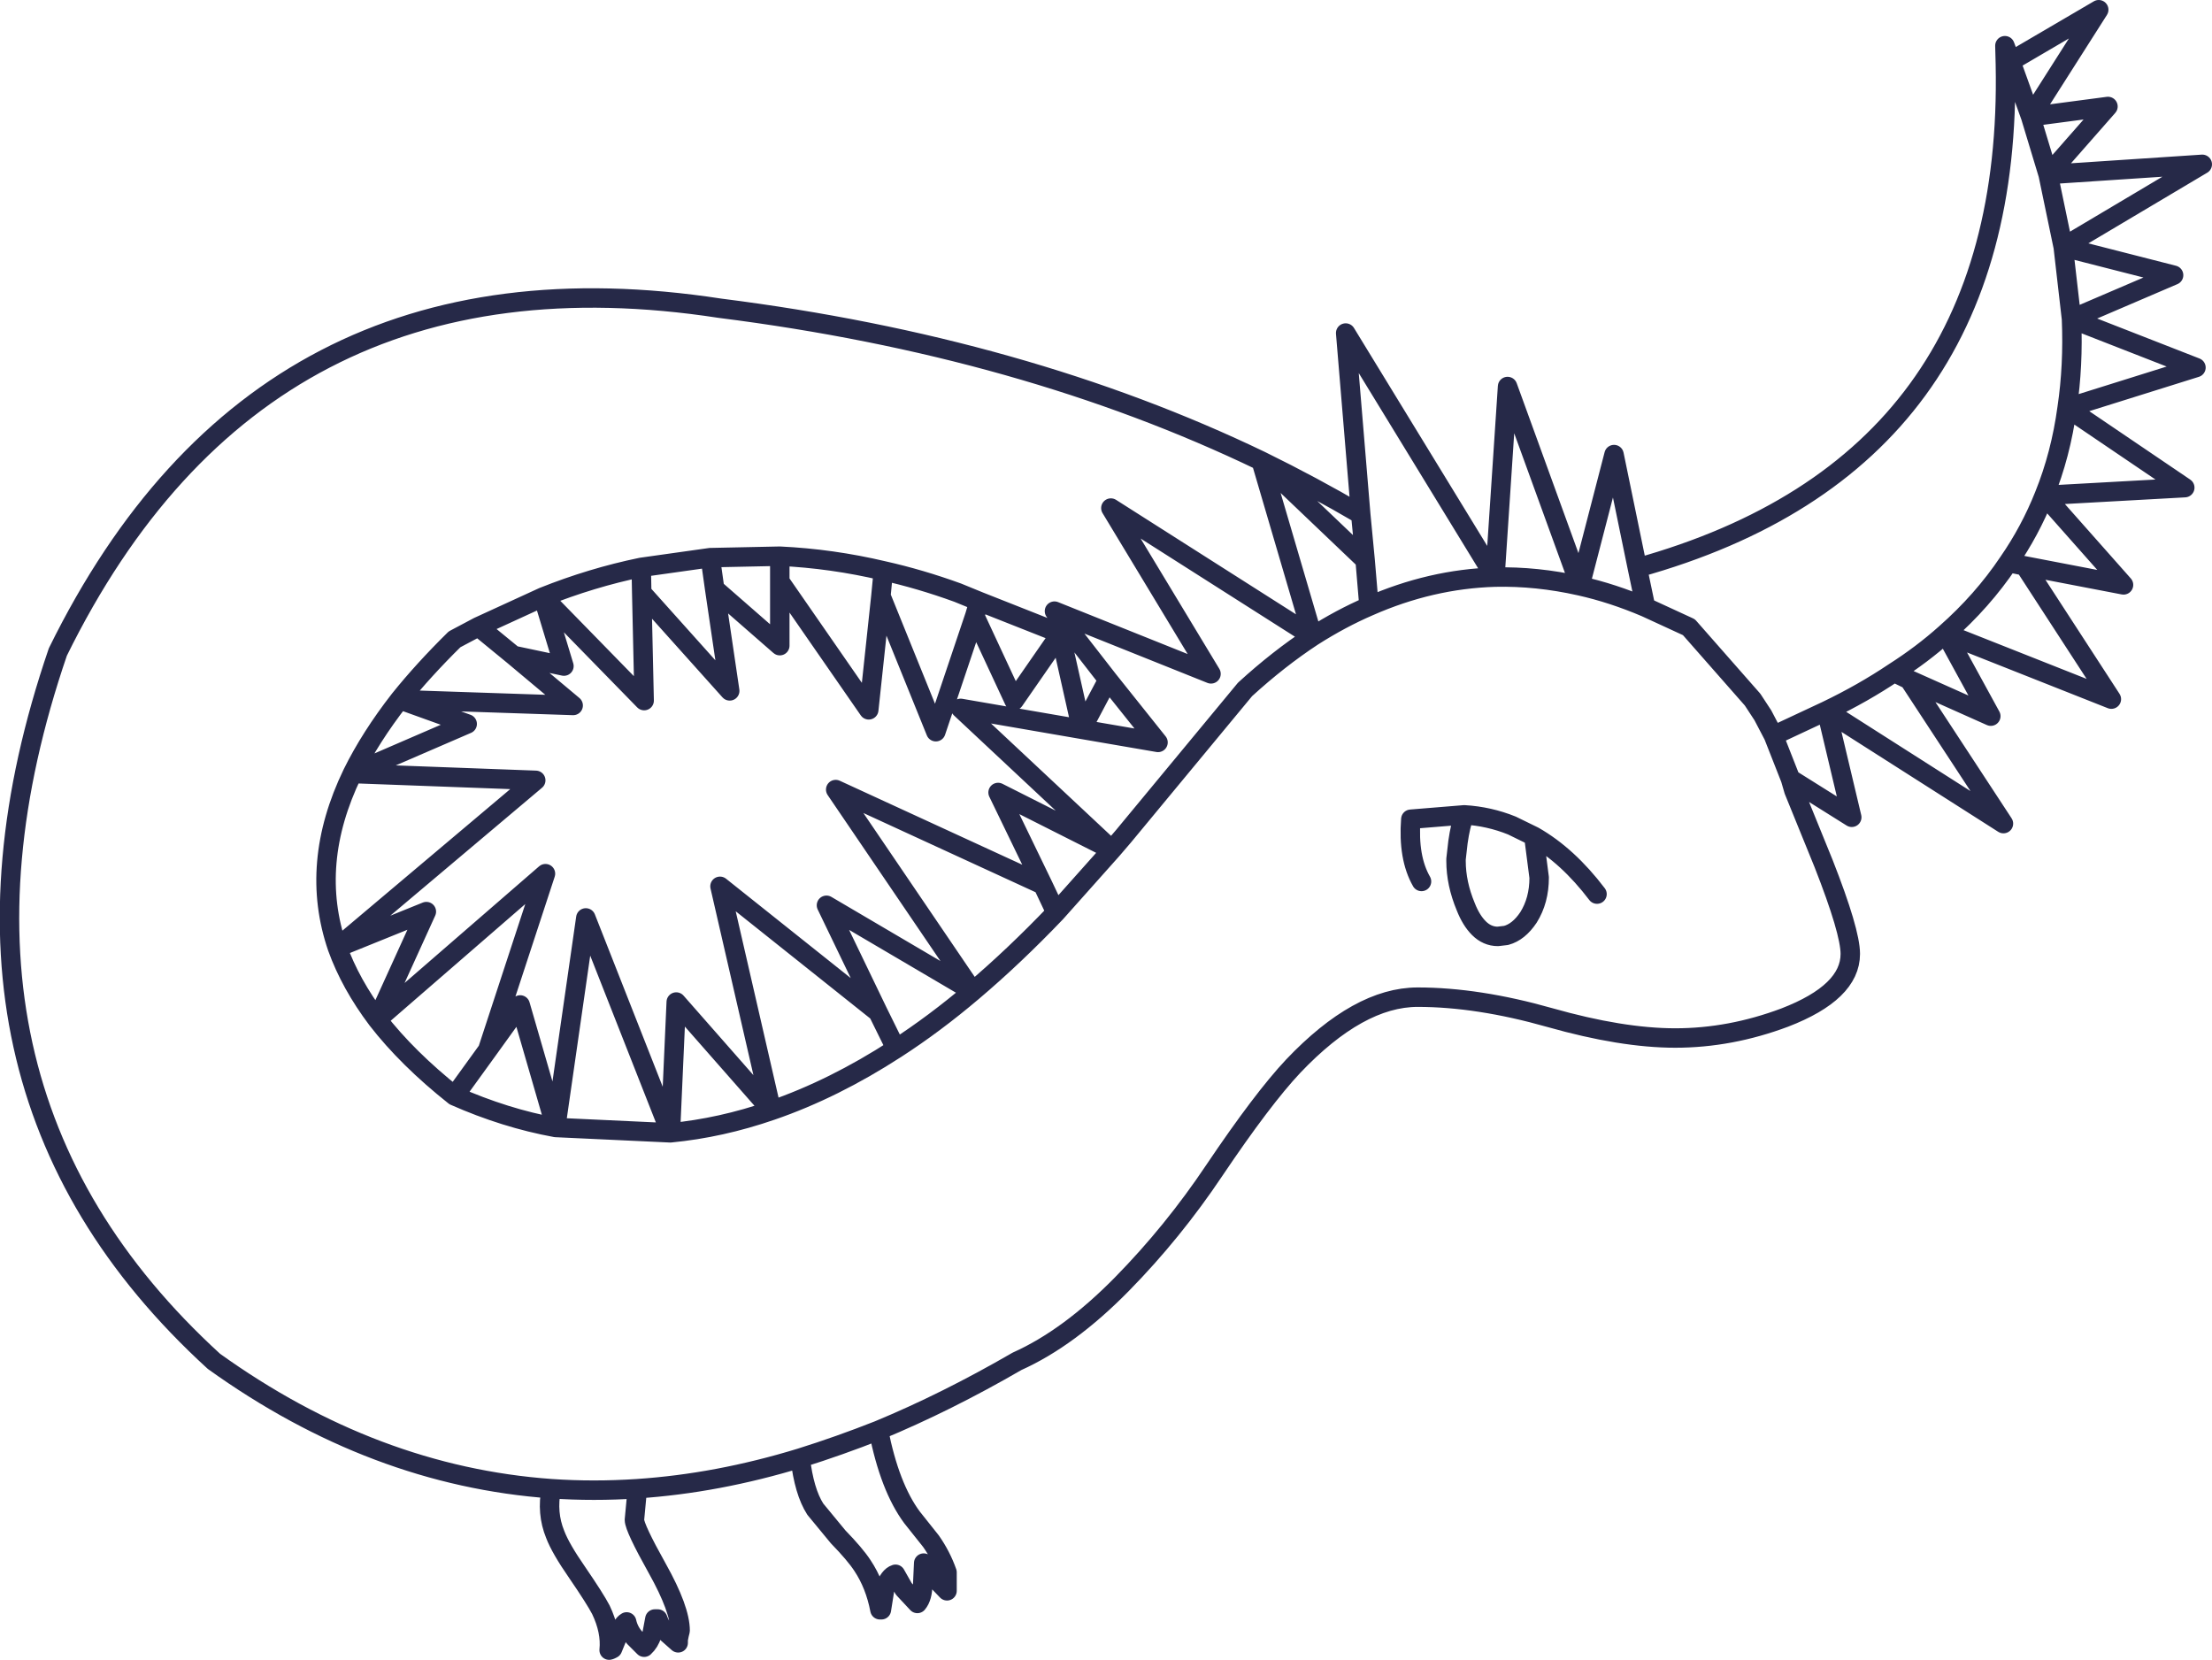 <?xml version="1.0" encoding="UTF-8" standalone="no"?>
<svg xmlns:xlink="http://www.w3.org/1999/xlink" height="170.7px" width="227.5px" xmlns="http://www.w3.org/2000/svg">
  <g transform="matrix(1.0, 0.0, 0.0, 1.0, 113.75, 85.35)">
    <path d="M26.2 -32.45 L26.65 -27.75 27.05 -23.0 Q33.4 -25.8 40.0 -26.0 L24.65 -51.1 26.2 -32.45 Q21.25 -35.35 15.95 -37.95 L26.65 -27.75 M-2.5 -10.35 L5.35 -9.0 0.2 -15.45 -2.5 -10.35 -14.95 -12.5 0.6 2.05 1.8 0.65 14.3 -14.45 Q17.75 -17.6 21.25 -19.9 L0.5 -33.1 10.8 -16.05 -5.3 -22.5 -4.15 -21.0 -2.95 -19.5 0.2 -15.45 M27.05 -23.0 Q24.15 -21.75 21.25 -19.9 L15.95 -37.95 Q-8.45 -49.7 -39.7 -53.65 -86.85 -60.9 -107.8 -18.3 -123.0 26.1 -91.75 54.65 -75.3 66.45 -57.05 67.75 -52.7 68.05 -48.2 67.75 -39.95 67.2 -31.45 64.6 -27.45 63.35 -23.4 61.75 -16.4 58.85 -9.15 54.65 -3.8 52.25 1.65 46.7 6.9 41.35 11.15 35.0 16.1 27.65 19.25 24.3 26.0 17.2 32.05 17.2 38.25 17.2 45.65 19.3 53.05 21.4 58.55 21.4 64.2 21.4 69.8 19.3 76.55 16.7 76.55 12.75 76.55 10.45 73.8 3.45 L70.75 -4.05 70.4 -5.25 68.65 -9.7 67.55 -11.8 67.45 -11.95 66.5 -13.4 59.95 -20.85 55.5 -22.9 Q52.1 -24.35 48.75 -25.1 44.3 -26.1 40.0 -26.0 L41.3 -45.6 48.75 -25.1 52.25 -38.6 54.65 -26.95 Q93.35 -37.7 92.5 -78.7 L92.45 -80.65 93.05 -79.05 102.1 -84.35 95.1 -73.35 103.05 -74.4 96.9 -67.4 112.75 -68.45 98.45 -59.95 109.8 -57.05 99.3 -52.55 112.1 -47.55 98.85 -43.4 110.95 -35.2 96.5 -34.4 104.65 -25.2 94.5 -27.15 103.4 -13.45 86.35 -20.2 91.0 -11.7 82.6 -15.45 92.3 -0.65 74.1 -12.25 76.7 -1.3 70.4 -5.25 M32.45 5.3 Q31.05 2.85 31.35 -1.1 L36.85 -1.55 Q39.4 -1.4 41.75 -0.45 L44.0 0.65 Q47.5 2.65 50.5 6.6 M74.1 -12.25 L68.65 -9.7 M55.5 -22.9 L54.65 -26.95 M74.1 -12.25 Q77.85 -14.05 81.05 -16.2 83.95 -18.05 86.35 -20.2 90.15 -23.55 92.8 -27.5 95.05 -30.75 96.5 -34.4 98.2 -38.6 98.85 -43.4 99.5 -47.75 99.3 -52.55 L98.45 -59.95 96.9 -67.4 95.1 -73.35 93.05 -79.05 92.5 -78.7 M94.5 -27.15 L92.8 -27.5 M82.6 -15.45 L81.05 -16.2 M44.0 0.65 L44.55 4.9 Q44.55 7.25 43.45 9.0 42.45 10.5 41.15 10.85 L40.3 10.95 Q39.2 10.95 38.35 10.1 37.55 9.3 37.0 7.9 36.0 5.5 36.0 3.2 L36.0 3.0 36.2 1.25 Q36.45 -0.5 36.85 -1.55 M0.6 2.05 L-5.15 8.5 Q-9.45 13.0 -13.7 16.6 -17.65 19.95 -21.6 22.5 -28.0 26.65 -34.4 28.85 -39.6 30.65 -44.8 31.15 L-56.6 30.6 Q-61.8 29.65 -67.0 27.35 -71.85 23.5 -74.95 19.5 -77.7 15.85 -79.05 12.1 -82.0 3.5 -77.5 -5.8 -75.65 -9.55 -72.65 -13.4 -70.2 -16.45 -67.0 -19.6 L-64.55 -20.9 -57.9 -23.95 Q-52.9 -25.95 -47.8 -27.0 L-40.7 -28.0 -33.55 -28.15 Q-28.2 -27.9 -22.9 -26.65 -19.1 -25.8 -15.25 -24.4 L-13.05 -23.5 -4.7 -20.2 -4.15 -21.0 M-72.65 -13.4 L-54.8 -12.8 -60.95 -17.95 -64.55 -20.9 M-77.5 -5.8 L-65.7 -10.9 -72.65 -13.4 M-2.5 -10.35 L-4.7 -20.15 -9.45 -13.3 -13.5 -22.0 -17.5 -10.1 -23.15 -24.05 -24.4 -12.35 -33.55 -25.55 -33.55 -18.95 -40.25 -24.8 -38.7 -14.3 -47.75 -24.4 -47.5 -13.3 -57.9 -23.95 -55.75 -16.85 -60.95 -17.95 M-79.05 12.1 L-58.65 -5.1 -77.5 -5.8 M-47.8 -27.0 L-47.75 -24.4 M-33.55 -28.15 L-33.55 -25.55 M-2.95 -19.5 L-4.7 -20.2 -4.7 -20.15 M-13.5 -22.0 L-13.05 -23.5 M-23.15 -24.05 L-22.9 -26.65 M-40.25 -24.8 L-40.7 -28.0 M0.6 2.05 L-11.1 -3.85 -6.5 5.65 -5.15 8.5 M-13.7 16.6 L-28.75 7.75 -23.45 18.75 -21.6 22.5 M-23.45 18.75 L-39.7 5.8 -34.4 28.85 -44.2 17.7 -44.8 31.15 -53.5 9.05 -56.6 30.6 -60.25 18.0 -63.6 22.65 -67.0 27.35 M-79.05 12.1 L-69.9 8.4 -74.95 19.5 -57.65 4.5 -63.6 22.65 M-48.2 67.75 L-48.5 70.95 Q-48.5 71.75 -46.15 75.95 -43.8 80.15 -43.8 82.35 L-43.9 82.75 -44.0 83.25 -44.0 83.6 -45.3 82.45 Q-45.8 82.0 -46.1 81.15 L-46.4 81.15 -46.7 82.75 Q-46.95 83.55 -47.5 84.05 L-48.5 83.05 Q-49.1 82.35 -49.3 81.45 -49.75 81.7 -50.2 82.85 L-50.75 84.2 -50.95 84.3 -51.1 84.35 Q-50.9 82.4 -51.95 80.2 -52.55 79.05 -54.4 76.35 -56.1 73.9 -56.65 72.45 -57.55 70.25 -57.05 67.75 M-23.4 61.75 Q-22.25 67.6 -19.95 70.7 L-18.0 73.15 Q-16.95 74.65 -16.35 76.35 L-16.35 78.25 -17.5 77.05 -18.45 75.55 -18.6 75.5 -18.75 75.4 -18.85 77.55 Q-18.85 78.9 -19.4 79.55 L-20.8 78.05 -21.65 76.55 Q-22.3 76.75 -22.75 78.0 L-23.1 80.2 -23.25 80.2 Q-23.75 77.6 -25.05 75.65 -25.8 74.5 -27.55 72.7 L-29.9 69.85 Q-31.05 68.05 -31.45 64.6 M-13.7 16.6 L-27.8 -4.15 -6.5 5.65" fill="none" stroke="#262948" stroke-linecap="round" stroke-linejoin="round" stroke-width="2.0"/>
  </g>
</svg>
